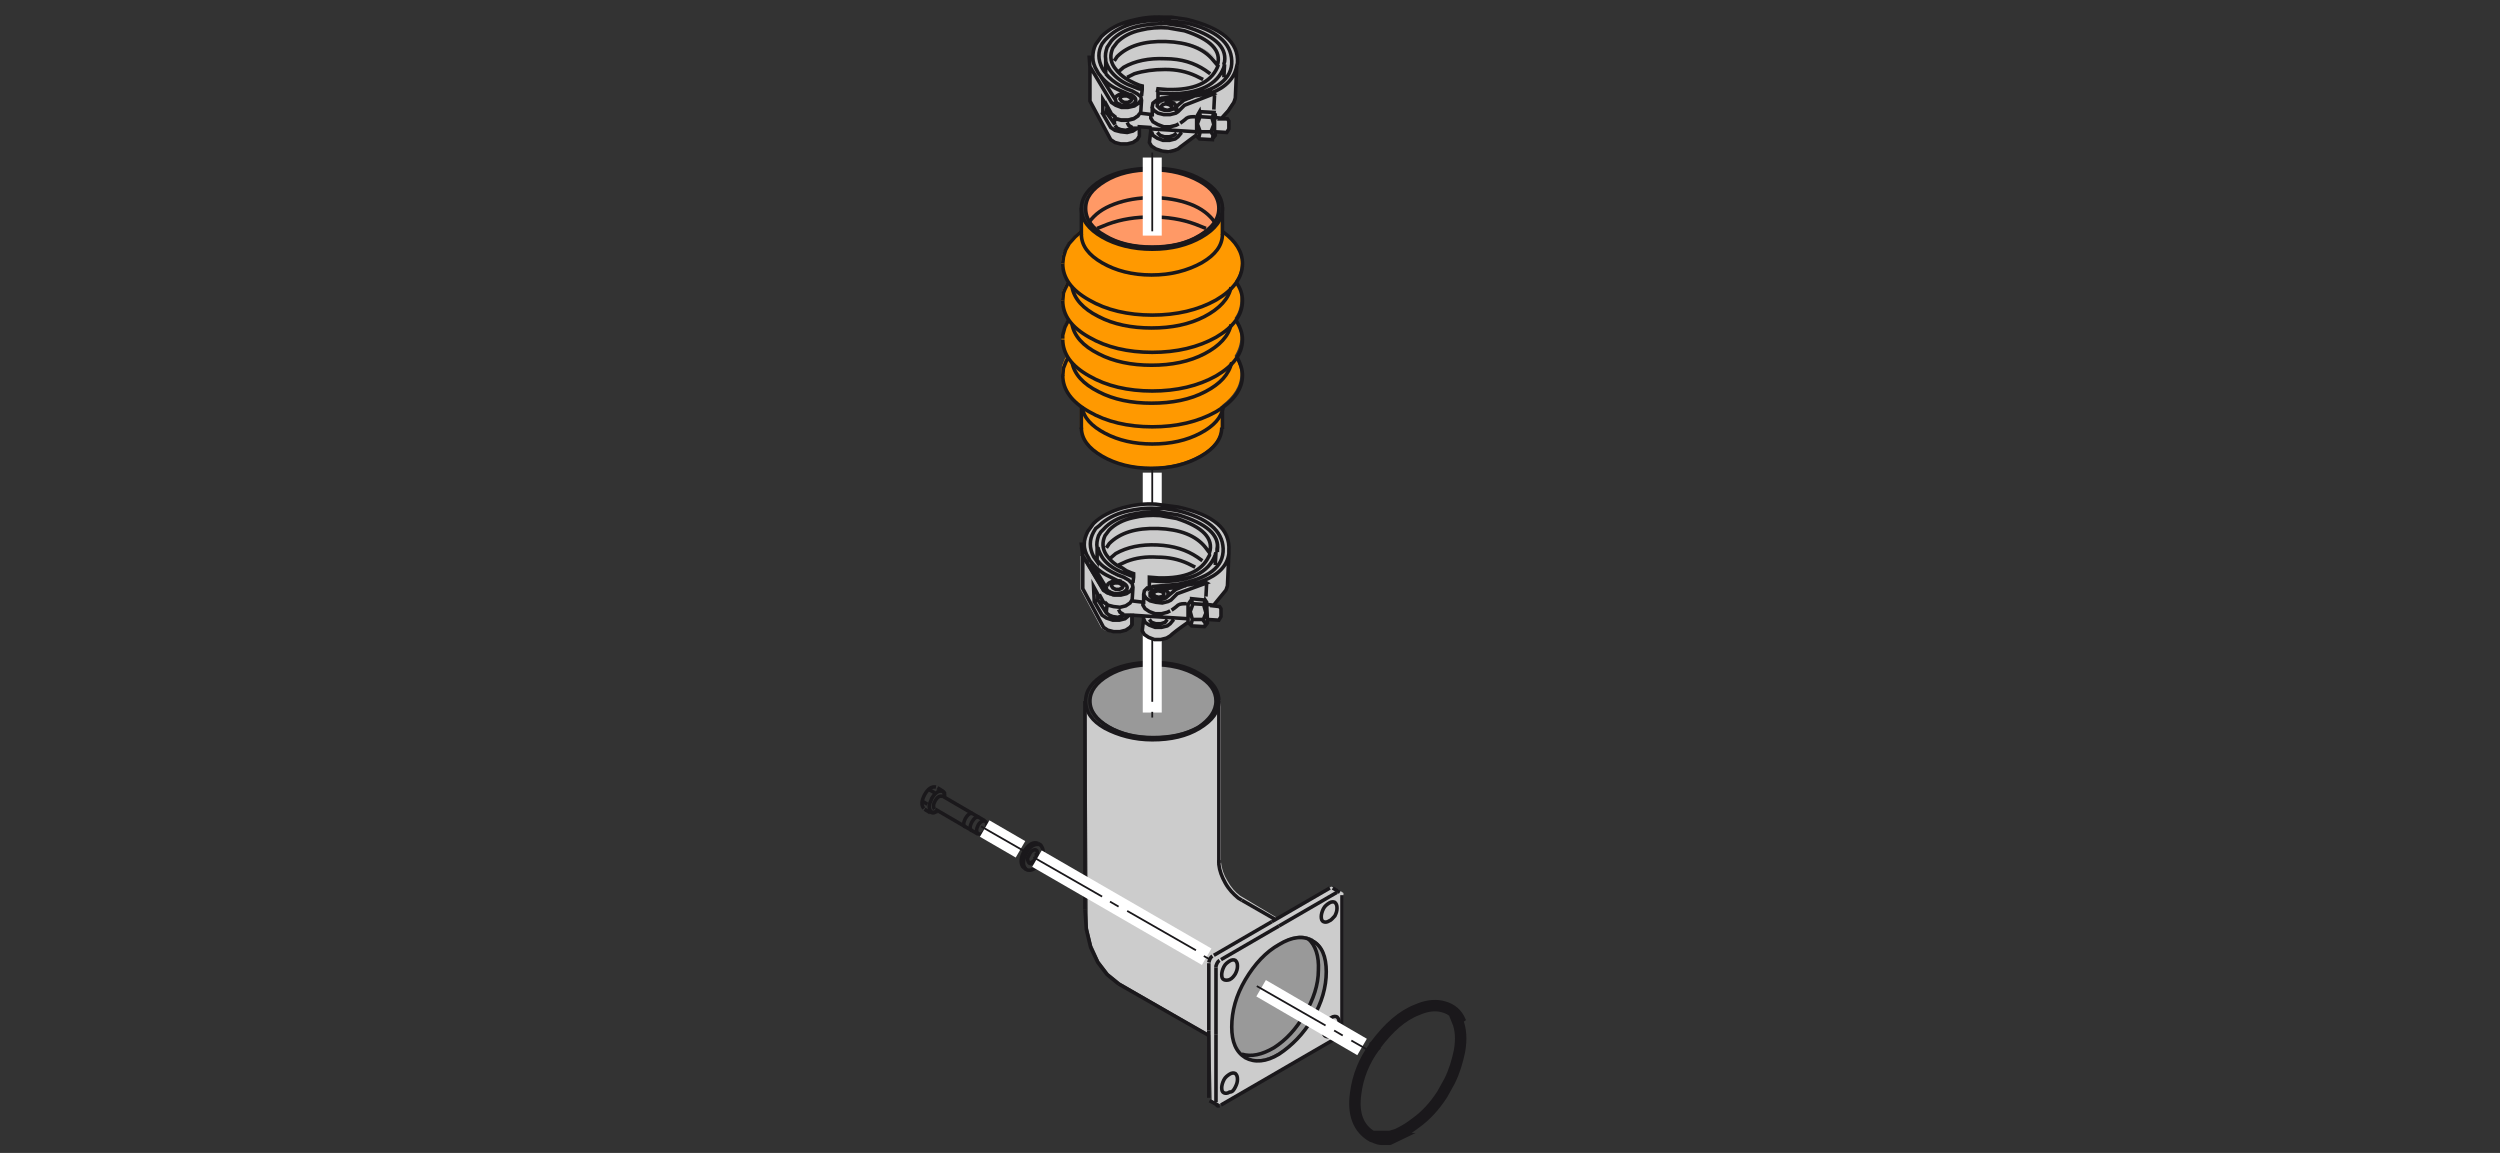 <?xml version="1.0" encoding="utf-8"?>
<!-- Generator: Adobe Illustrator 24.1.2, SVG Export Plug-In . SVG Version: 6.00 Build 0)  -->
<svg version="1.1" id="Ebene_1" xmlns="http://www.w3.org/2000/svg" xmlns:xlink="http://www.w3.org/1999/xlink" x="0px" y="0px"
	 viewBox="0 0 349.1 161" style="enable-background:new 0 0 349.1 161;" xml:space="preserve">
<rect x="0" y="0" width="349.1" height="161" fill="#333333" stroke="none"/>
<style type="text/css">
	.st0{fill:#FF9966;}
	.st1{fill:#FF9900;}
	.st2{fill:#999999;}
	.st3{fill:#CCCCCC;}
	.st4{fill:none;stroke:#1A181B;stroke-width:0.5;stroke-miterlimit:5;}
	.st5{fill:none;stroke:#1A181B;stroke-width:1.6;stroke-miterlimit:5;}
	.st6{fill:none;stroke:#FFFFFF;stroke-width:2.65;stroke-miterlimit:5;}
	.st7{fill:none;stroke:#1A181B;stroke-width:0.25;stroke-miterlimit:5;}
	.st8{fill:none;stroke:#1A181B;stroke-width:0.5;stroke-miterlimit:5;}
</style>
<g>
	<defs>
		<rect id="SVGID_1_" x="213.1" y="-113.9" width="62.5" height="20.9"/>
	</defs>
	<clipPath id="SVGID_2_">
		<use xlink:href="#SVGID_1_"  style="overflow:visible;"/>
	</clipPath>
</g>
<path class="st0" d="M170.1,28.9c0-1.5-0.9-2.8-2.7-3.8c-1.8-1-4-1.6-6.6-1.6c-2.6,0-4.8,0.5-6.6,1.6c-1.8,1.1-2.7,2.3-2.7,3.8
	c0,0.7,0.2,1.4,0.6,2c0.4,0.7,1.2,1.3,2.1,1.8c1.8,1,4,1.6,6.6,1.6c2.6,0,4.8-0.5,6.6-1.6c1-0.6,1.7-1.2,2.2-1.8
	C169.9,30.2,170.1,29.6,170.1,28.9z"/>
<path class="st1" d="M172.5,39.2c0.6-0.8,0.8-1.7,0.8-2.7c0-1.6-0.9-3.1-2.7-4.4v-2.7c-0.2,1.3-1.1,2.5-2.9,3.5
	c-1.9,1.1-4.2,1.7-6.9,1.7c-2.7,0-5.1-0.6-7-1.7c-1.9-1.1-2.8-2.4-2.9-3.9v3.1l-0.9,0.8l-0.8,0.9l-0.5,0.9l-0.4,1l-0.1,0.9
	c0,0.9,0.3,1.8,0.8,2.7l-0.5,1l-0.2,0.5l-0.1,1c0,1,0.3,1.9,0.9,2.7l-0.5,1l-0.3,1.1l-0.1,0.5c0,0.9,0.3,1.8,0.8,2.6l-0.3,0.4
	l-0.4,1l-0.1,1.1c0,1.7,0.9,3.2,2.6,4.5c0.1,0,0.1,0,0.1,0.1c0,0,0-0.1-0.1-0.1v2.9c0,1.5,1,2.8,2.9,3.9c1.9,1.1,4.2,1.7,6.9,1.7
	s5-0.6,7-1.7c1.9-1.1,2.8-2.4,2.9-3.9v-2.9c0,0,0.1,0,0.1-0.1c1.7-1.3,2.6-2.7,2.6-4.4c0-0.8-0.3-1.6-0.8-2.5
	c0.5-0.8,0.8-1.7,0.8-2.6c0-0.9-0.3-1.7-0.8-2.7c0.6-0.8,0.8-1.7,0.8-2.7C173.3,40.9,173.1,40.1,172.5,39.2z"/>
<path class="st2" d="M167.3,101.3c1.7-1,2.6-2.2,2.6-3.6c0-1.4-0.8-2.6-2.6-3.6c-1.7-1-3.8-1.5-6.2-1.5c-2.4,0-4.5,0.5-6.2,1.5
	c-1.7,1-2.6,2.2-2.6,3.6c0,1.4,0.9,2.6,2.6,3.6c1.8,1,3.8,1.5,6.2,1.5C163.5,102.8,165.6,102.3,167.3,101.3 M182.8,130.9
	c-1.2-0.4-2.6-0.2-4.2,0.7c-1.8,1-3.4,2.7-4.7,4.9c-1.3,2.2-2,4.4-2,6.6c0,1.8,0.5,3.1,1.4,4c0.1,0.1,0.3,0.2,0.5,0.4
	c1.3,0.7,2.9,0.6,4.7-0.5c1.8-1,3.3-2.7,4.7-4.9c1.3-2.2,1.9-4.4,1.9-6.6c0-2.1-0.6-3.5-1.9-4.3C183.2,131,183,130.9,182.8,130.9z"
	/>
<path class="st3" d="M167.6,101.5c-1.8,1-4,1.6-6.6,1.6c-2.6,0-4.8-0.5-6.6-1.6c-1.8-1-2.7-2.3-2.7-3.7l0.2,31.7l0.6,2.5l1,2.2
	l1.3,1.7l1.6,1.3l12.6,7.3l0.2,9.1l1,0.5c0.1,0.1,0.2,0.1,0.4,0.1l16.5-9.6c0.3-0.2,0.4-0.5,0.5-0.9v-19l-0.6-0.4l-1.1-0.5l-7.5,4.4
	l-5.2-3.1c-0.7-0.5-1.3-1.2-1.8-2.1c-0.5-0.8-0.8-1.7-0.9-2.6l0-22.7C170.3,99.2,169.4,100.5,167.6,101.5 M178.7,131.6
	c1.6-0.9,3-1.2,4.2-0.7c0.2,0.1,0.4,0.1,0.5,0.3c1.3,0.7,1.9,2.2,1.9,4.3c0,2.1-0.6,4.3-1.9,6.6c-1.3,2.2-2.9,3.9-4.7,4.9
	c-1.9,1.1-3.4,1.2-4.7,0.5c-0.2-0.1-0.4-0.2-0.5-0.4c-1-0.8-1.4-2.2-1.4-4c0-2.1,0.7-4.3,2-6.6C175.3,134.3,176.9,132.6,178.7,131.6
	z"/>
<path id="Layer1_5_MEMBER_1_MEMBER_1_1_STROKES" class="st4" d="M151,32.8V29"/>
<path id="Layer1_5_MEMBER_1_MEMBER_2_1_STROKES" class="st4" d="M151,56.7v3.2"/>
<path id="Layer1_5_MEMBER_1_MEMBER_3_1_STROKES" class="st4" d="M170.7,32.8v-3.9"/>
<path id="Layer1_5_MEMBER_1_MEMBER_4_1_STROKES" class="st4" d="M170.7,56.7v3.2"/>
<path id="Layer1_5_MEMBER_1_MEMBER_5_1_STROKES" class="st4" d="M160.9,34.8c2.7,0,5-0.6,6.9-1.7c1.9-1.1,2.9-2.4,2.9-4
	c0-1.6-1-2.9-2.9-4c-1.9-1.1-4.2-1.6-6.9-1.6c-2.7,0-5.1,0.5-7,1.6c-1.9,1.1-2.9,2.5-2.9,4c0,1.6,1,2.9,2.9,4
	C155.8,34.2,158.2,34.8,160.9,34.8z"/>
<path id="Layer1_5_MEMBER_1_MEMBER_6_1_STROKES" class="st4" d="M160.9,34.5c2.6,0,4.8-0.5,6.6-1.6c1.8-1.1,2.7-2.3,2.7-3.8
	c0-1.5-0.9-2.8-2.7-3.8c-1.8-1-4-1.6-6.6-1.6c-2.6,0-4.8,0.5-6.6,1.6c-1.8,1.1-2.7,2.3-2.7,3.8c0,1.5,0.9,2.8,2.7,3.8
	C156.1,34,158.3,34.5,160.9,34.5z"/>
<path id="Layer1_5_MEMBER_1_MEMBER_7_1_STROKES" class="st4" d="M151,32.7c0,1.6,1,2.9,2.9,4c1.9,1.1,4.2,1.7,6.9,1.7
	c2.7,0,5-0.6,7-1.7c1.9-1.1,2.9-2.4,2.9-4"/>
<path id="Layer1_5_MEMBER_1_MEMBER_8_1_STROKES" class="st4" d="M148.4,36.8c0,2,1.2,3.7,3.7,5.1c2.4,1.4,5.4,2.1,8.8,2.1
	s6.4-0.7,8.9-2.1c2.4-1.4,3.7-3.1,3.7-5.1c0-1.6-0.9-3.1-2.7-4.4"/>
<path id="Layer1_5_MEMBER_1_MEMBER_9_1_STROKES" class="st4" d="M151,32.3l-0.9,0.8l-0.8,0.9l-0.5,0.9l-0.3,1l-0.1,0.9"/>
<path id="Layer1_5_MEMBER_1_MEMBER_10_1_STROKES" class="st4" d="M148.4,42c0,2,1.2,3.7,3.7,5.1c2.4,1.4,5.4,2.1,8.8,2.1
	s6.4-0.7,8.9-2.1c2.4-1.4,3.7-3.1,3.7-5.1c0-0.9-0.3-1.8-0.9-2.6"/>
<path id="Layer1_5_MEMBER_1_MEMBER_11_1_STROKES" class="st4" d="M149.2,39.4l-0.5,1l-0.2,0.5l-0.1,1.1"/>
<path id="Layer1_5_MEMBER_1_MEMBER_12_1_STROKES" class="st4" d="M148.4,47.4c0,2,1.2,3.7,3.7,5.1c2.4,1.4,5.4,2.1,8.8,2.1
	s6.4-0.7,8.9-2.1c2.4-1.4,3.7-3.1,3.7-5.1c0-0.8-0.3-1.7-0.9-2.7"/>
<path id="Layer1_5_MEMBER_1_MEMBER_13_1_STROKES" class="st4" d="M149.2,44.7l-0.5,1l-0.3,1.1l0,0.5"/>
<path id="Layer1_5_MEMBER_1_MEMBER_14_1_STROKES" class="st4" d="M148.4,52.4c0,2,1.2,3.7,3.7,5.1c2.4,1.4,5.4,2.1,8.8,2.1
	s6.4-0.7,8.9-2.1c2.4-1.4,3.7-3.1,3.7-5.1c0-0.8-0.3-1.7-0.8-2.6"/>
<path id="Layer1_5_MEMBER_1_MEMBER_15_1_STROKES" class="st4" d="M149.2,49.9l-0.3,0.5l-0.4,1l-0.1,1.1"/>
<path id="Layer1_5_MEMBER_1_MEMBER_16_1_STROKES" class="st4" d="M151.1,56.8c0.2,1.5,1.3,2.7,3.2,3.7c1.9,1,4.1,1.5,6.6,1.5
	c2.6,0,4.8-0.5,6.7-1.5c1.9-1,3-2.2,3.2-3.7"/>
<path id="Layer1_5_MEMBER_1_MEMBER_17_1_STROKES" class="st4" d="M151,59.7c0,1.6,1,2.9,2.9,4c1.9,1.1,4.2,1.7,6.9,1.7
	c2.7,0,5-0.6,6.9-1.7c1.9-1.1,2.9-2.4,2.9-4"/>
<path id="Layer1_5_MEMBER_1_MEMBER_18_1_STROKES" class="st4" d="M149.7,40.1c0.3,1.6,1.5,3,3.7,4.1c2.1,1.1,4.6,1.6,7.4,1.6
	c2.8,0,5.3-0.5,7.4-1.6c2.1-1.1,3.4-2.5,3.7-4.1"/>
<path id="Layer1_5_MEMBER_1_MEMBER_19_1_STROKES" class="st4" d="M149.7,45.3c0.3,1.6,1.5,3,3.7,4.1c2.1,1.1,4.6,1.6,7.4,1.6
	c2.8,0,5.3-0.5,7.4-1.6c2.1-1.1,3.4-2.5,3.7-4.1"/>
<path id="Layer1_5_MEMBER_1_MEMBER_20_1_STROKES" class="st4" d="M149.7,50.6c0.3,1.6,1.5,3,3.7,4.1c2.1,1.1,4.6,1.6,7.4,1.6
	c2.9,0,5.4-0.5,7.5-1.6c2.1-1.1,3.3-2.4,3.7-4.1"/>
<path id="Layer1_5_MEMBER_1_MEMBER_21_1_STROKES" class="st4" d="M169.6,31c-0.7-1-1.8-1.9-3.4-2.5c-1.6-0.6-3.4-0.9-5.3-0.9
	c-1.9,0-3.7,0.3-5.3,0.9c-1.6,0.6-2.7,1.4-3.5,2.5"/>
<path id="Layer1_5_MEMBER_1_MEMBER_22_1_STROKES" class="st4" d="M168.4,31.9l-1.5-0.6c-1.9-0.7-3.9-1-6.1-1c-2.2,0-4.2,0.3-6.1,1
	l-1.5,0.6"/>
<path id="Layer1_5_MEMBER_1_MEMBER_23_1_STROKES" class="st4" d="M137.6,115.9c0.1-0.3,0.2-0.5,0.2-0.7c0-0.3-0.1-0.4-0.2-0.5
	c-0.1-0.1-0.3-0.1-0.5,0c-0.2,0.1-0.4,0.3-0.5,0.5c-0.3,0.6-0.3,1,0,1.2C136.9,116.6,137.2,116.5,137.6,115.9z"/>
<path id="Layer1_5_MEMBER_1_MEMBER_24_1_STROKES" class="st4" d="M131.6,111.2c-0.4-0.1-0.7,0.1-1,0.6s-0.3,0.9-0.1,1.2"/>
<path id="Layer1_5_MEMBER_1_MEMBER_25_1_STROKES" class="st4" d="M137.5,114.6l-6-3.5"/>
<path id="Layer1_5_MEMBER_1_MEMBER_26_1_STROKES" class="st4" d="M136.6,116.5l-6-3.5"/>
<path id="Layer1_5_MEMBER_1_MEMBER_27_1_STROKES" class="st4" d="M130.9,113.3l-0.3,0.1c-0.4,0.1-0.7,0-0.8-0.5
	c-0.1-0.4,0-0.7,0.2-1.1l0.1-0.3l0.2-0.3c0.2-0.3,0.5-0.6,0.8-0.7c0.4-0.1,0.7,0,0.8,0.4l0,0.3"/>
<path id="Layer1_5_MEMBER_1_MEMBER_28_1_STROKES" class="st4" d="M130.7,109.9c-0.6-0.1-1.1,0.2-1.6,1.1c-0.4,0.8-0.5,1.4-0.1,1.9"
	/>
<path id="Layer1_5_MEMBER_1_MEMBER_29_1_STROKES" class="st4" d="M130.9,110l0.8,0.5"/>
<path id="Layer1_5_MEMBER_1_MEMBER_30_1_STROKES" class="st4" d="M129.8,110.3l0.7,0.4"/>
<path id="Layer1_5_MEMBER_1_MEMBER_31_1_STROKES" class="st4" d="M128.8,111.9l0.7,0.4"/>
<path id="Layer1_5_MEMBER_1_MEMBER_32_1_STROKES" class="st4" d="M131.7,110.5c0.1,0.1,0.2,0.3,0.3,0.4"/>
<path id="Layer1_5_MEMBER_1_MEMBER_33_1_STROKES" class="st4" d="M129.9,113.4l0.3,0.1h0.2l0.2-0.1"/>
<path id="Layer1_5_MEMBER_1_MEMBER_34_1_STROKES" class="st4" d="M135.7,116c-0.3-0.2-0.3-0.6,0-1.2c0.3-0.5,0.6-0.8,1-0.7"/>
<path id="Layer1_5_MEMBER_1_MEMBER_35_1_STROKES" class="st4" d="M134.8,115.5c-0.3-0.2-0.3-0.6,0-1.2c0.3-0.5,0.6-0.8,1-0.7"/>
<path id="Layer1_5_MEMBER_1_MEMBER_36_1_STROKES" class="st4" d="M129.1,113l0.8,0.5"/>
<path id="Layer1_5_MEMBER_1_MEMBER_37_1_STROKES" class="st4" d="M143.9,120.6c0.2,0,0.4-0.1,0.6-0.3l0.2-0.3l0.1-0.3
	c0.1-0.4,0.1-0.7,0-0.9c-0.2-0.2-0.4-0.2-0.8,0.1l-0.2,0.3l-0.3,0.6v0.3C143.6,120.4,143.7,120.6,143.9,120.6z"/>
<path id="Layer1_5_MEMBER_1_MEMBER_38_1_STROKES" class="st4" d="M145,117.8l-0.3-0.1c-0.6-0.1-1.2,0.4-1.7,1.2
	c-0.5,0.9-0.5,1.6-0.2,2.1l0.2,0.2"/>
<path id="Layer1_5_MEMBER_1_MEMBER_39_1_STROKES" class="st4" d="M143.9,120.5l0.2-0.1c0.5-0.3,0.7-0.8,0.6-1.3"/>
<path id="Layer1_5_MEMBER_1_MEMBER_40_1_STROKES" class="st4" d="M143,121.2l0.3,0.2"/>
<path id="Layer1_5_MEMBER_1_MEMBER_41_1_STROKES" class="st4" d="M145.3,118l-0.2-0.1l-0.2,0c-0.6,0-1.2,0.4-1.6,1.3
	c-0.5,0.9-0.5,1.6-0.1,2.1l0.1,0.1l0.2,0.1c0.6,0.1,1.2-0.2,1.7-1.1c0.5-0.9,0.6-1.6,0.3-2.1l-0.1-0.2L145.3,118z"/>
<path id="Layer1_5_MEMBER_1_MEMBER_42_1_STROKES" class="st4" d="M145,117.8l0.3,0.2"/>
<path id="Layer1_5_MEMBER_1_MEMBER_43_1_STROKES" class="st5" d="M198.4,140.8c1.1-0.4,2.2-0.5,3.2-0.2c1.1,0.3,1.9,1,2.3,2l0.1,0.2
	c-0.2-0.2-0.4-0.3-0.5-0.3h0l0,0c0.5,1.2,0.6,2.6,0.3,4.3c-0.3,1.4-0.7,2.8-1.4,4.2l-1,1.8c-1.1,1.7-2.3,3-3.7,4l-0.4,0.3
	c-0.8,0.6-1.6,1-2.2,1.3l-1,0.3h-0.1l-0.1,0l-0.1,0h-0.1v0c0.1,0.1,0.2,0.2,0.2,0.3c0.1,0,0.3,0,0.4,0h0c-0.2,0.1-0.3,0.1-0.4,0.1
	c0,0-0.1,0-0.1,0c-0.3,0-0.6,0-0.8,0c-0.3,0-0.7-0.1-1.1-0.3l-0.3-0.1c-1.9-1.1-2.7-3.1-2.3-6c0.3-2.4,1.2-4.6,2.6-6.5l0.1-0.1
	l0-0.1l0.1-0.1c1.8-2.4,3.7-4.1,5.8-4.9L198.4,140.8z"/>
<path id="Layer1_5_MEMBER_1_MEMBER_44_1_STROKES" class="st4" d="M170.3,134.1c-0.3,0.2-0.4,0.5-0.5,0.8l0,0.2"/>
<path id="Layer1_5_MEMBER_1_MEMBER_45_1_STROKES" class="st4" d="M169.8,154.1c0.1,0.3,0.2,0.4,0.5,0.3"/>
<path id="Layer1_5_MEMBER_1_MEMBER_46_1_STROKES" class="st4" d="M186.9,144.8c0.3-0.2,0.4-0.5,0.5-0.9"/>
<path id="Layer1_5_MEMBER_1_MEMBER_47_1_STROKES" class="st4" d="M187.4,125v18.8"/>
<path id="Layer1_5_MEMBER_1_MEMBER_48_1_STROKES" class="st4" d="M186.7,144.9l-16.2,9.4"/>
<path id="Layer1_5_MEMBER_1_MEMBER_49_1_STROKES" class="st4" d="M178.6,129.3l-8.1,4.7"/>
<path id="Layer1_5_MEMBER_1_MEMBER_50_1_STROKES" class="st4" d="M186.7,124.6l-8.1,4.7"/>
<path id="Layer1_5_MEMBER_1_MEMBER_51_1_STROKES" class="st4" d="M169.8,144.5v9.4"/>
<path id="Layer1_5_MEMBER_1_MEMBER_52_1_STROKES" class="st4" d="M169.8,135.1v9.4"/>
<path id="Layer1_5_MEMBER_1_MEMBER_53_1_STROKES" class="st4" d="M183.3,142.2c1.3-2.2,1.9-4.4,1.9-6.5c0-2.1-0.6-3.6-1.9-4.3
	c-1.3-0.8-2.9-0.6-4.7,0.5c-1.8,1-3.4,2.7-4.7,4.9c-1.3,2.2-1.9,4.4-1.9,6.6c0,2.1,0.6,3.5,1.9,4.3c1.3,0.7,2.9,0.6,4.7-0.5
	C180.4,146,182,144.4,183.3,142.2z"/>
<path id="Layer1_5_MEMBER_1_MEMBER_54_1_STROKES" class="st4" d="M169.3,133.5c-0.3,0.2-0.4,0.5-0.5,0.9"/>
<path id="Layer1_5_MEMBER_1_MEMBER_55_1_STROKES" class="st4" d="M177.6,128.7l-8.1,4.7"/>
<path id="Layer1_5_MEMBER_1_MEMBER_56_1_STROKES" class="st4" d="M168.8,143.9v9.4"/>
<path id="Layer1_5_MEMBER_1_MEMBER_57_1_STROKES" class="st4" d="M168.8,134.5v9.4"/>
<path id="Layer1_5_MEMBER_1_MEMBER_58_1_STROKES" class="st4" d="M173.4,147.2c1.3,0.4,2.8,0.1,4.5-0.9c1.7-1.1,3.1-2.6,4.3-4.7
	c1.2-2,1.9-4.1,1.9-6.1c0.1-2-0.4-3.5-1.4-4.4"/>
<path id="Layer1_5_MEMBER_1_MEMBER_59_1_STROKES" class="st4" d="M168.9,153.7l1.1,0.6"/>
<path id="Layer1_5_MEMBER_1_MEMBER_60_1_STROKES" class="st4" d="M186.1,124l1,0.6"/>
<path id="Layer1_5_MEMBER_1_MEMBER_61_1_STROKES" class="st4" d="M185.7,124l-8.1,4.7"/>
<path id="Layer1_5_MEMBER_1_MEMBER_62_1_STROKES" class="st4" d="M172.5,136c0.2-0.4,0.3-0.7,0.3-1.1c0-0.4-0.1-0.6-0.3-0.8
	c-0.2-0.1-0.5-0.1-0.8,0.1c-0.3,0.2-0.6,0.4-0.8,0.8c-0.2,0.4-0.3,0.8-0.3,1.1c0,0.4,0.1,0.6,0.3,0.7c0.2,0.1,0.5,0.1,0.8,0
	C172.1,136.6,172.3,136.3,172.5,136z"/>
<path id="Layer1_5_MEMBER_1_MEMBER_63_1_STROKES" class="st4" d="M186.4,127.9c0.2-0.4,0.3-0.7,0.3-1.1c0-0.4-0.1-0.6-0.3-0.8
	c-0.2-0.1-0.5-0.1-0.8,0.1c-0.3,0.2-0.6,0.4-0.8,0.8c-0.2,0.4-0.3,0.8-0.3,1.1c0,0.4,0.1,0.6,0.3,0.7c0.2,0.1,0.5,0.1,0.8-0.1
	C185.9,128.5,186.1,128.2,186.4,127.9z"/>
<path id="Layer1_5_MEMBER_1_MEMBER_64_1_STROKES" class="st4" d="M172.5,151.8c0.2-0.4,0.3-0.7,0.3-1.1c0-0.4-0.1-0.6-0.3-0.8
	c-0.2-0.1-0.5-0.1-0.8,0.1c-0.3,0.2-0.6,0.4-0.8,0.8c-0.2,0.4-0.3,0.8-0.3,1.1c0,0.4,0.1,0.6,0.3,0.7c0.2,0.1,0.5,0.1,0.8-0.1
	C172.1,152.5,172.3,152.2,172.5,151.8z"/>
<path id="Layer1_5_MEMBER_1_MEMBER_65_1_STROKES" class="st4" d="M167.5,94.1c-1.8-1.1-4-1.6-6.6-1.6s-4.8,0.5-6.6,1.6
	c-1.8,1.1-2.7,2.3-2.7,3.8s0.9,2.8,2.7,3.8c1.9,1,4.1,1.6,6.6,1.6c2.6,0,4.8-0.5,6.6-1.6c1.8-1.1,2.7-2.3,2.7-3.8
	S169.3,95.1,167.5,94.1z"/>
<path id="Layer1_5_MEMBER_1_MEMBER_66_1_STROKES" class="st4" d="M170.2,97.9v22.6"/>
<path id="Layer1_5_MEMBER_1_MEMBER_67_1_STROKES" class="st4" d="M151.5,127l0.2,2.8l0.6,2.5l1,2.1l1.3,1.7l1.6,1.3"/>
<path id="Layer1_5_MEMBER_1_MEMBER_68_1_STROKES" class="st4" d="M156.2,137.4l12.6,7.2"/>
<path id="Layer1_5_MEMBER_1_MEMBER_69_1_STROKES" class="st4" d="M151.5,97.9V127"/>
<path id="Layer1_5_MEMBER_1_MEMBER_70_1_STROKES" class="st4" d="M170.2,120.1l0,0.6c0.1,0.9,0.4,1.7,0.9,2.6s1.1,1.5,1.8,2.1
	l0.5,0.3"/>
<path id="Layer1_5_MEMBER_1_MEMBER_71_1_STROKES" class="st4" d="M173.4,125.7l4.7,2.7"/>
<path id="Layer1_5_MEMBER_1_MEMBER_72_1_STROKES" class="st4" d="M186.7,143.9c0.2-0.4,0.3-0.7,0.3-1.1s-0.1-0.6-0.3-0.8
	c-0.2-0.1-0.5-0.1-0.8,0.1c-0.3,0.2-0.6,0.4-0.8,0.8c-0.2,0.4-0.3,0.8-0.3,1.1c0,0.4,0.1,0.6,0.3,0.7c0.2,0.1,0.5,0.1,0.8,0
	C186.2,144.5,186.4,144.3,186.7,143.9z"/>
<path id="Layer1_5_MEMBER_1_MEMBER_73_1_STROKES" class="st4" d="M169.8,97.9c0-1.4-0.8-2.6-2.6-3.6c-1.7-1-3.8-1.5-6.2-1.5
	c-2.4,0-4.5,0.5-6.2,1.5c-1.7,1-2.6,2.2-2.6,3.6c0,1.4,0.9,2.6,2.6,3.6c1.7,1,3.8,1.5,6.2,1.5c2.4,0,4.5-0.4,6.3-1.4
	C168.9,100.5,169.8,99.3,169.8,97.9z"/>
<path id="Layer1_5_MEMBER_1_MEMBER_74_1_STROKES" class="st6" d="M144.8,119.9l23.7,13.7"/>
<path id="Layer1_5_MEMBER_1_MEMBER_75_1_STROKES" class="st7" d="M144.3,119.7l9.6,5.5"/>
<path id="Layer1_5_MEMBER_1_MEMBER_76_1_STROKES" class="st7" d="M155,125.9l1.2,0.7"/>
<path id="Layer1_5_MEMBER_1_MEMBER_77_1_STROKES" class="st7" d="M157.4,127.2l9.6,5.5"/>
<path id="Layer1_5_MEMBER_1_MEMBER_78_1_STROKES" class="st7" d="M168.1,133.5l0.9,0.5"/>
<path id="Layer1_5_MEMBER_1_MEMBER_79_1_STROKES" class="st6" d="M160.9,22v10.9"/>
<path id="Layer1_5_MEMBER_1_MEMBER_80_1_STROKES" class="st7" d="M160.9,21.3v11"/>
<path id="Layer1_5_MEMBER_1_MEMBER_81_1_STROKES" class="st6" d="M160.9,66v11.7"/>
<path id="Layer1_5_MEMBER_1_MEMBER_82_1_STROKES" class="st7" d="M160.9,65.4v11"/>
<path id="Layer1_5_MEMBER_1_MEMBER_83_1_STROKES" class="st6" d="M160.9,87.5v12"/>
<path id="Layer1_5_MEMBER_1_MEMBER_84_1_STROKES" class="st7" d="M160.9,87v11"/>
<path id="Layer1_5_MEMBER_1_MEMBER_85_1_STROKES" class="st7" d="M160.9,99.4v0.8"/>
<path id="Layer1_5_MEMBER_1_MEMBER_86_1_STROKES" class="st6" d="M137.5,115.7l5,2.9"/>
<path id="Layer1_5_MEMBER_1_MEMBER_87_1_STROKES" class="st7" d="M137,115.4l6.1,3.5"/>
<path id="Layer1_5_MEMBER_1_MEMBER_88_1_STROKES" class="st6" d="M176.1,138l14.1,8.2"/>
<path id="Layer1_5_MEMBER_1_MEMBER_89_1_STROKES" class="st7" d="M175.5,137.7l9.6,5.5"/>
<path id="Layer1_5_MEMBER_1_MEMBER_90_1_STROKES" class="st7" d="M186.3,143.9l1.2,0.7"/>
<path id="Layer1_5_MEMBER_1_MEMBER_91_1_STROKES" class="st7" d="M188.7,145.3l2.1,1.2"/>
<path class="st3" d="M169.4,18.9l-0.3-0.5h-1.5l-0.2,0.8l0.1,0.1l1.8,0.1l0-0.1L169.4,18.9 M164.5,19.1l0.5-0.6L164.5,19.1l-0.4,0.3
	l-0.8,0.2h-0.9l-0.8-0.3l-0.6-0.4l-0.2-0.5l-0.2,1.7l0.3,0.5l0.6,0.4l0.9,0.3l0.9,0.1L164,21l0.5-0.3c0.3-0.3,1.2-0.9,2.5-1.9v-0.4
	l-6.4-0.4l0.1,0.4l0.2,0.5l0.6,0.4l0.8,0.3h0.9l0.8-0.2L164.5,19.1 M163.8,18.8l0.4-0.3L163.8,18.8l-0.6,0.2h-0.7l-0.6-0.2l-0.4-0.4
	l0.4,0.4l0.6,0.2h0.7L163.8,18.8 M163.3,14.2l0.6,0.2l0.4,0.4v0.4l-0.3,0.3l1.3-1.1l1.5-0.6c-0.6,0.1-1.2,0.2-1.9,0.3l-2.3,0.2
	H163.3 M162.1,14.4l-0.4,0.3v0.4l0.4,0.4l0.6,0.2h0.7l0.6-0.2l0.1-0.1l0.3-0.3v-0.4l-0.4-0.4l-0.6-0.2h-0.7L162.1,14.4 M162.2,14.8
	l0.3-0.2l0.4-0.1l0.4,0.1l0.4,0.2V15l-0.2,0.2l-0.4,0.1l-0.4-0.1l-0.4-0.2L162.2,14.8 M162.5,14.6l-0.3,0.2l0,0.3l0.4,0.2l0.4,0.1
	l0.4-0.1l0.2-0.2v-0.3l-0.4-0.2l-0.4-0.1L162.5,14.6 M169.3,16.4l-1.6-0.1l-0.4,1.1l0.4,1.1h1.5l0.4-1L169.3,16.4 M170.5,16.5
	l-0.9-0.1l0,2l1.6,0.1l0.3-0.5v-1.1l-0.2-0.3L170.5,16.5 M169.4,15.7l-0.2,0.7l0.3,1.1l-0.4,1l0.3,0.5l-0.1,0.5l0.4-0.5v-0.5l0-2V16
	L169.4,15.7 M167.7,16.2L167.7,16.2l1.6,0.2l0.2-0.7l0,0l-1.8-0.1l0,0.1L167.7,16.2 M167.7,16.3L167.7,16.3l-0.1-0.6l-0.4,0.7v2v0.4
	l0.4,0.4l0.2-0.8l-0.4-1.1L167.7,16.3 M154.5,15.7l-0.5,0.2l1.1,1.9l0.6,0.4l0.8,0.2l0.9,0.1l0.8-0.2l0.6-0.4l-0.8,0l-0.2,0.1
	l-0.6,0.2l-0.7-0.1l-0.5-0.2l-0.3-0.4L154.5,15.7 M155.8,16.4L155.8,16.4l-0.2,0.8l0.1,0.2l0.3,0.4l0.5,0.2l0.7,0.1l0.6-0.2l0.2-0.1
	l-0.5-0.3l-0.2-0.4l0.2,0.4l0.5,0.3l0.8,0l0.3,0l1.5,0.1l6.4,0.4v-2l0.4-0.7l0-0.1l1.8,0.1l0,0l0.3,0.3v0.4l0.9,0.1l1-1.1l0.8-1.2
	l0.2-0.6l0.2-4.5c-0.3,1.7-1.5,3-3.6,3.8l0.4,0.3l-0.1,2l0.1-2l-4.1,1.6l-0.9,0.9l-0.3,0.2l-0.8,0.2l-0.9,0l-0.8-0.2l-0.6-0.4
	l-0.3-0.5V16l0,0.5L161,17l0.6,0.4l0.8,0.3l0.9,0l0.8-0.2l0.4-0.2l-0.4,0.2l-0.8,0.2l-0.9,0l-0.8-0.3L161,17l-0.3-0.5l0-0.5
	l-1.7-0.2l-0.2,0.3l-0.6,0.4l-0.8,0.2l-0.9,0L155.8,16.4 M164.8,17.2c0.6-0.4,0.9-0.7,0.9-0.7c0.3-0.2,0.7-0.2,1.2-0.2
	c-0.5,0-0.9,0.1-1.2,0.2C165.6,16.5,165.3,16.7,164.8,17.2 M154.5,15.7l0-0.8l-0.6-1l0,2L154.5,15.7 M155.7,16.3l-0.5-0.4l-0.6-1.1
	l0,0.8l1.2,1.7l-0.1-0.2L155.7,16.3 M155.7,13.8C155.7,13.8,155.7,13.9,155.7,13.8c0,0.3,0.2,0.4,0.4,0.6c0.3,0.2,0.6,0.3,1,0.3
	c0.4,0,0.7,0,1-0.2c0.3-0.2,0.4-0.4,0.4-0.6c0-0.2-0.1-0.4-0.4-0.6c-0.1-0.1-0.3-0.1-0.4-0.2c0,0-0.1,0-0.1,0
	c-0.1-0.1-0.3-0.1-0.5-0.1c-0.4,0-0.7,0.1-1,0.2C155.9,13.4,155.7,13.6,155.7,13.8 M157.8,13.6l0.2,0.3l-0.2,0.3l-0.4,0.2h-0.5
	l-0.4-0.2l-0.2-0.3l0.1-0.3l0.4-0.1h0.5L157.8,13.6 M158,13.8l-0.2-0.3l-0.4-0.2h-0.5l-0.4,0.1l-0.1,0.3l0.2,0.3l0.4,0.2h0.5
	l0.4-0.2L158,13.8 M155.8,14.8l-0.6-0.4l-3-5l0,4.7l2.9,5.4l0.6,0.4l0.8,0.2l0.9,0l0.8-0.2l0.6-0.4l0.3-0.5l0-1.3l-0.3,0l-0.6,0.4
	l-0.8,0.2l-0.9-0.1l-0.8-0.2l-0.6-0.4l-1.1-1.9l0-2l0.6,1l0.6,1.1l0.5,0.4l0.1,0.1l0.8,0.2l0.9,0l0.8-0.2l0.6-0.4l0.2-0.3l0.1-0.2
	l0.1-1.6l-0.3,0.4l-0.6,0.4l-0.9,0.2h-0.9L155.8,14.8 M156,12.4c-1-0.5-1.9-1.2-2.5-2l2.2,3.5c0,0,0-0.1,0-0.1
	c0-0.2,0.2-0.4,0.4-0.5c0.3-0.2,0.6-0.2,1-0.2c0.2,0,0.3,0,0.5,0.1L156,12.4 M162.7,2.9l2.9,0.4c4.2,0.9,6.3,2.7,6.4,5.3
	c0,2.5-2.1,4.2-6.4,4.9l-3.4,0.3l-0.5,0.3l-0.2,0.1l-0.5,0.4l-0.1,0.5l0.3,0.5l0.6,0.4l0.8,0.2l0.9,0l0.8-0.2l0.3-0.2l0.9-0.9
	l4.1-1.6l-0.4-0.3c-0.7,0.3-1.5,0.5-2.3,0.6l-1.5,0.6l-1.3,1.1l-0.1,0.1l-0.6,0.2h-0.7l-0.6-0.2l-0.4-0.4v-0.4l0.4-0.3l0.6-0.2
	l2.3-0.2c0.7-0.1,1.3-0.2,1.9-0.3c0.9-0.2,1.6-0.4,2.3-0.6c2.1-0.8,3.3-2.1,3.6-3.8c0-0.1,0.1-0.3,0.1-0.4c0.2-2.9-2.2-4.9-7.1-6.1
	l-2.1-0.3l-1.1,0c-1.6-0.1-3.1,0.1-4.6,0.5c-1.7,0.4-3.1,1.2-4.1,2.2L153,6.2c-0.3,0.6-0.4,1.2-0.4,1.8c0,0.6,0.2,1.3,0.6,1.9
	c0.1,0.2,0.2,0.4,0.4,0.6c0.6,0.8,1.4,1.5,2.5,2l1.6,0.7c0,0,0.1,0,0.1,0c0.1,0,0.3,0.1,0.4,0.2c0.3,0.2,0.4,0.4,0.4,0.6
	c0,0.2-0.2,0.4-0.4,0.6c-0.3,0.1-0.6,0.2-1,0.2c-0.4,0-0.7-0.1-1-0.3c-0.3-0.1-0.4-0.3-0.4-0.5l-2.2-3.5c-0.2-0.2-0.3-0.4-0.4-0.6
	c-0.4-0.6-0.6-1.3-0.6-1.9h-0.4l0.1,1.4l3,5l0.6,0.4l0.8,0.3h0.9l0.9-0.2l0.6-0.4l0.3-0.4l-0.1-0.5l-0.5-0.4l-0.7-0.4l-0.8-0.3
	l-0.8-0.4c-0.9-0.5-1.6-1-2.1-1.7c-0.2-0.2-0.3-0.4-0.5-0.7c-0.6-1.2-0.7-2.3,0-3.4l0.4-0.5l0.4-0.4c0.9-0.9,2.2-1.6,3.8-2
	C159.8,3,161.2,2.8,162.7,2.9 M163,3.4l2.6,0.4c4,1.2,5.8,2.8,5.5,4.9c0,0.1-0.1,0.2-0.1,0.4l-0.1,1.8L171,9c0,0.1-0.1,0.2-0.1,0.4
	c-0.9,2.4-3.4,3.7-7.6,3.7l-1.6-0.1l0,1l0.5-0.3l3.4-0.3c4.3-0.7,6.5-2.4,6.4-4.9c-0.1-2.6-2.2-4.3-6.4-5.3l-2.9-0.4
	c-1.5,0-2.9,0.1-4.2,0.4c-1.6,0.4-2.9,1.1-3.8,2l-0.4,0.4l-0.4,0.5c-0.6,1.1-0.6,2.2,0,3.4c0.1,0.2,0.3,0.5,0.5,0.7l0-1.9
	c-0.1-0.6,0-1.1,0.2-1.7l0.6-0.9c0.8-0.9,2-1.6,3.6-2C160.2,3.5,161.6,3.3,163,3.4 M159.4,4.2c1.2-0.3,2.5-0.4,3.8-0.3l2.3,0.4
	c3.7,1.2,5.2,2.8,4.6,4.8c-0.1,0.1-0.1,0.3-0.2,0.4c-1,2.2-3.3,3.2-7,3.1l-1.3-0.1l-0.1,0.5l1.6,0.1c4.2,0,6.7-1.2,7.6-3.7
	c0.1-0.1,0.1-0.2,0.1-0.4c0-0.1,0-0.2,0.1-0.4c0.3-2.1-1.5-3.7-5.5-4.9L163,3.4c-1.4-0.1-2.8,0.1-4.1,0.4c-1.6,0.4-2.8,1.1-3.6,2
	l-0.6,0.9c-0.3,0.6-0.3,1.1-0.2,1.7c0.1,0.4,0.3,0.9,0.6,1.4c0.6,0.8,1.4,1.5,2.5,2l1.5,0.6l0.5,0.1V12l-0.4-0.1l-0.7-0.3l-0.6-0.3
	c-1-0.5-1.7-1.1-2.2-1.9c-0.6-0.9-0.7-1.8-0.2-2.7l0.6-0.8C156.9,5.1,158,4.5,159.4,4.2 M163.2,3.9c-1.3-0.1-2.6,0-3.8,0.3
	c-1.4,0.3-2.5,0.9-3.3,1.7l-0.6,0.8c-0.4,0.9-0.4,1.8,0.2,2.7c0.5,0.7,1.2,1.4,2.2,1.9l0.6,0.3l0.7,0.3l0.4,0.1v0.5l-0.1,0.9
	l0.1-0.9l-0.5-0.1l-1.5-0.6c-1.1-0.5-1.9-1.2-2.5-2c-0.3-0.5-0.6-1-0.6-1.4l0,1.9c0.5,0.6,1.2,1.2,2.1,1.7l0.8,0.4l0.8,0.3l0.7,0.4
	l0.5,0.4l0.1,0.5l-0.1,1.6l-0.1,0.2l1.7,0.2v-1.1l0.1-0.5l0.5-0.4l0.2-0.1l0-1l0.1-0.5l1.3,0.1c3.7,0.1,6-0.9,7-3.1
	c0-0.1,0.1-0.3,0.2-0.4l-0.6-0.7c-1.4-1.6-3.6-2.5-6.6-2.6c-3-0.1-5.3,0.6-6.8,2.1l-0.4,0.6l0.4-0.6c1.5-1.5,3.8-2.2,6.8-2.1
	c3.1,0.1,5.3,1,6.6,2.6l0.6,0.7c0.6-2-0.9-3.6-4.6-4.8L163.2,3.9 M157,9.3l-0.7,0.6L157,9.3c1.6-0.9,3.5-1.3,5.8-1.2
	c2.3,0,4.1,0.6,5.6,1.6l0.7,0.5l-0.7-0.5c-1.5-1-3.3-1.6-5.6-1.6C160.5,8,158.6,8.4,157,9.3 M158.3,10.2l-1,0.5L158.3,10.2
	c1.3-0.4,2.8-0.7,4.3-0.6c1.6,0.1,3,0.4,4.3,0.9l1,0.5l-1-0.5c-1.3-0.6-2.7-0.9-4.3-0.9C161.1,9.6,159.7,9.8,158.3,10.2z"/>
<path id="Layer1_5_MEMBER_1_MEMBER_92_1_STROKES" class="st8" d="M155.6,8.5l0.4-0.6c1.5-1.5,3.8-2.2,6.8-2.1c3.1,0.1,5.3,1,6.6,2.6
	l0.6,0.7c0.6-2-0.9-3.6-4.6-4.8l-2.3-0.4c-1.3-0.1-2.6,0-3.8,0.3c-1.4,0.3-2.5,0.9-3.3,1.7l-0.6,0.8c-0.4,0.9-0.4,1.8,0.2,2.7
	c0.5,0.7,1.2,1.4,2.2,1.9l0.6,0.3l0.7,0.3l0.4,0.1v0.5l-0.1,0.9 M170.9,10.8L171,9c0,0.1-0.1,0.2-0.1,0.4c-0.9,2.4-3.4,3.7-7.6,3.7
	l-1.6-0.1l0,1l0.5-0.3l3.4-0.3c4.3-0.7,6.5-2.4,6.4-4.9c-0.1-2.6-2.2-4.3-6.4-5.3l-2.9-0.4c-1.5,0-2.9,0.1-4.2,0.4
	c-1.6,0.4-2.9,1.1-3.8,2l-0.4,0.4l-0.4,0.5c-0.6,1.1-0.6,2.2,0,3.4c0.1,0.2,0.3,0.5,0.5,0.7l0-1.9c-0.1-0.6,0-1.1,0.2-1.7l0.6-0.9
	c0.8-0.9,2-1.6,3.6-2c1.3-0.3,2.7-0.4,4.1-0.4l2.6,0.4c4,1.2,5.8,2.8,5.5,4.9c0,0.1-0.1,0.2-0.1,0.4 M172.7,9.2
	c0-0.1,0.1-0.3,0.1-0.4c0.2-2.9-2.2-4.9-7.1-6.1l-2.1-0.3l-1.1,0c-1.6-0.1-3.1,0.1-4.6,0.5c-1.7,0.4-3.1,1.2-4.1,2.2L153,6.2
	c-0.3,0.6-0.4,1.2-0.4,1.8c0,0.6,0.2,1.3,0.6,1.9c0.1,0.2,0.2,0.4,0.4,0.6c0.6,0.8,1.4,1.5,2.5,2l1.6,0.7c0,0,0.1,0,0.1,0
	c0.1,0,0.3,0.1,0.4,0.2c0.3,0.2,0.4,0.4,0.4,0.6c0,0.2-0.2,0.4-0.4,0.6c-0.3,0.1-0.6,0.2-1,0.2c-0.4,0-0.7-0.1-1-0.3
	c-0.3-0.1-0.4-0.3-0.4-0.5l-2.2-3.5 M172.7,9.2l-0.2,4.5l-0.2,0.6l-0.8,1.2l-1,1.1l0.9,0l0.2,0.3v1.1l-0.3,0.5l-1.6-0.1v0.5
	l-0.4,0.5l0,0.1l-1.8-0.1l-0.1-0.1l-0.4-0.4c-1.3,1-2.2,1.6-2.5,1.9L164,21l-0.8,0.2l-0.9-0.1l-0.9-0.3l-0.6-0.4l-0.3-0.5l0.2-1.7
	l-0.1-0.4l-1.5-0.1l0,1.3l-0.3,0.5l-0.6,0.4l-0.8,0.2l-0.9,0l-0.8-0.2l-0.6-0.4l-2.9-5.4l0-4.7l-0.1-1.4h0.4 M169,10.3l-0.7-0.5
	c-1.5-1-3.3-1.6-5.6-1.6c-2.3-0.1-4.2,0.3-5.8,1.2l-0.7,0.6 M154.4,10.3c0.5,0.6,1.2,1.2,2.1,1.7l0.8,0.4l0.8,0.3l0.7,0.4l0.5,0.4
	l0.1,0.5l-0.1,1.6l-0.1,0.2l1.7,0.2v-1.1l0.1-0.5l0.5-0.4l0.2-0.1 M159.5,12.5l-0.5-0.1l-1.5-0.6c-1.1-0.5-1.9-1.2-2.5-2
	c-0.3-0.5-0.6-1-0.6-1.4 M168,11.1l-1-0.5c-1.3-0.6-2.7-0.9-4.3-0.9c-1.6,0-3,0.2-4.3,0.6l-1,0.5 M152.2,9.3l3,5l0.6,0.4l0.8,0.3
	h0.9l0.9-0.2l0.6-0.4l0.3-0.4 M155.7,13.9C155.7,13.9,155.7,13.8,155.7,13.9c0-0.3,0.2-0.5,0.4-0.6c0.3-0.2,0.6-0.2,1-0.2
	c0.2,0,0.3,0,0.5,0.1 M154.5,15.7l1.2,1.7l-0.1-0.2l0.1-0.9l-0.5-0.4l-0.6-1.1L154.5,15.7l-0.5,0.2l1.1,1.9l0.6,0.4l0.8,0.2l0.9,0.1
	l0.8-0.2l0.6-0.4l-0.8,0l-0.2,0.1l-0.6,0.2l-0.7-0.1l-0.5-0.2l-0.3-0.4 M159.1,15.9l-0.2,0.3l-0.6,0.4l-0.8,0.2l-0.9,0l-0.8-0.2
	l-0.1-0.1 M154.6,14.9l-0.6-1l0,2 M157.8,13.6l-0.4-0.2h-0.5l-0.4,0.1l-0.1,0.3l0.2,0.3l0.4,0.2h0.5l0.4-0.2l0.2-0.3L157.8,13.6z
	 M158.9,17.9l0.3,0 M158.1,17.8l-0.5-0.3l-0.2-0.4 M161.6,12.9l0.1-0.5l1.3,0.1c3.7,0.1,6-0.9,7-3.1c0-0.1,0.1-0.3,0.2-0.4
	 M167.4,19.2l0.2-0.8l-0.4-1.1l0.4-1.1v0l-0.1-0.6l-0.4,0.7v2v0.4 M167.7,16.3l1.6,0.1l0.2-0.7l0,0l-1.8-0.1l0,0.1 M160.8,14.9
	l0.3,0.5l0.6,0.4l0.8,0.2l0.9,0l0.8-0.2l0.3-0.2l0.9-0.9l4.1-1.6l-0.4-0.3c-0.7,0.3-1.5,0.5-2.3,0.6l-1.5,0.6l-1.3,1.1l-0.1,0.1
	l-0.6,0.2h-0.7l-0.6-0.2l-0.4-0.4v-0.4l0.4-0.3l0.6-0.2l2.3-0.2c0.7-0.1,1.3-0.2,1.9-0.3 M170.5,16.5l-0.9-0.1l0,2 M169.7,16.4V16
	l-0.3-0.3 M169.5,15.3l0.1-2 M162.2,14.8l0,0.3l0.4,0.2l0.4,0.1l0.4-0.1l0.2-0.2v-0.3l-0.4-0.2l-0.4-0.1l-0.4,0.1L162.2,14.8z
	 M164.6,17.3l-0.4,0.2l-0.8,0.2l-0.9,0l-0.8-0.3L161,17l-0.3-0.5l0-0.5 M162.6,14.2h0.7l0.6,0.2l0.4,0.4v0.4l-0.3,0.3 M160.8,18.4
	l0.2,0.5l0.6,0.4l0.8,0.3h0.9l0.8-0.2l0.4-0.3l0.5-0.6 M161.6,18.5l0.4,0.4l0.6,0.2h0.7l0.6-0.2l0.4-0.3 M169.3,19.4l0.1-0.5
	l-0.3-0.5h-1.5 M169.1,18.4l0.4-1l-0.3-1.1 M160.7,18l6.4,0.4 M164.8,17.2c0.6-0.4,0.9-0.7,0.9-0.7c0.3-0.2,0.7-0.2,1.2-0.2
	 M169.1,13c2.1-0.8,3.3-2.1,3.6-3.8"/>
<path class="st3" d="M168.5,84.5l0.1,1.9l1.6,0.1l0.3-0.5v-1.1l-0.2-0.3l-0.9-0.1L168.5,84.5 M166.5,86.5l-0.2,0.8l0.1,0.1l1.8,0.1
	l0,0l0-0.5l-0.3-0.4H166.5 M168.4,85.5l-0.3-1.1l-1.6-0.1l-0.4,1.1l0.3,1.1h1.5L168.4,85.5 M166.5,84.3L166.5,84.3l-0.1-0.6
	l-0.5,0.7v2v0.5l0.4,0.4l0.2-0.8l-0.3-1.1L166.5,84.3 M166.5,84.3L166.5,84.3l1.6,0.2l0.2-0.7l-0.1-0.1l-1.8-0.1l0,0.1L166.5,84.3
	 M168.5,84.1l-0.2-0.3l-0.2,0.7l0.3,1.1l-0.4,1l0.3,0.4l0,0.5l0.4-0.5v-0.5l-0.1-1.9V84.1 M159.7,86.4l-0.2,1.7l0.3,0.5l0.6,0.4
	l0.8,0.3l0.9,0l0.8-0.2l0.5-0.3c0.3-0.3,1.2-1,2.5-1.9v-0.5l-6.4-0.4L159.7,86.4l0.2,0.5l0.6,0.4l0.8,0.3h0.9l0.8-0.2l0.4-0.3
	l0.5-0.6l-0.5,0.6l-0.4,0.3l-0.8,0.2h-0.9l-0.8-0.3l-0.6-0.4L159.7,86.4 M160.5,86.5l0.3,0.4l0.6,0.2h0.7l0.6-0.2l0.3-0.4l-0.3,0.4
	l-0.6,0.2h-0.7l-0.6-0.2L160.5,86.5 M163.1,83.1l-0.2,0.3l1.3-1.1l1.5-0.6c-0.6,0.1-1.2,0.2-1.9,0.3l-2.2,0.2h0.7l0.6,0.2l0.3,0.3
	V83.1 M162.8,83.5L162.8,83.5l0.3-0.4v-0.4l-0.3-0.3l-0.6-0.2h-0.7l-0.6,0.2l-0.3,0.3v0.4l0.3,0.3l0.6,0.2h0.7L162.8,83.5
	 M162.5,82.8v0.3l-0.2,0.2l-0.5,0.1l-0.4-0.1l-0.3-0.2l0-0.3l0.2-0.2l0.4-0.1l0.5,0.1L162.5,82.8 M162.5,83.1v-0.3l-0.3-0.2
	l-0.5-0.1l-0.4,0.1l-0.2,0.2l0,0.3l0.3,0.2l0.4,0.1l0.5-0.1L162.5,83.1 M154.9,85.8l-0.4-0.3l-1.1-1.7l-0.5,0.2l1.1,1.9l0.6,0.4
	l0.9,0.3l0.9,0l0.8-0.2l0.6-0.5l-0.8,0l-0.2,0.1l-0.6,0.2l-0.7-0.1L154.9,85.8 M154.1,84l-0.6-1.1l0,0.8l1.1,1.7l0-0.2l0.1-0.9
	L154.1,84 M155,81.3c0.3-0.2,0.6-0.2,1-0.2c0.2,0,0.3,0,0.5,0.1l-1.6-0.8c-1.1-0.5-1.9-1.2-2.5-2l2.1,3.5c0,0,0,0,0-0.1
	C154.6,81.6,154.8,81.4,155,81.3 M158,83.9l-0.2,0.3l-0.6,0.4l-0.8,0.2l-0.9-0.1l-0.8-0.2l-0.1-0.1l-0.1,0.9l0,0.2l0.4,0.3l0.5,0.2
	l0.7,0.1l0.6-0.2l0.2-0.1l-0.5-0.3l-0.2-0.4l0.2,0.4l0.5,0.3l0.8,0l0.3,0.1l1.5,0.1l6.4,0.4v-2l0.5-0.7l0-0.1l1.8,0.1l0.1,0.1
	l0.2,0.3v0.4l0.9,0.1l1.8-2.2l0.2-0.6l0.2-4.5c-0.3,1.7-1.5,3-3.6,3.8l0.5,0.3l-0.1,2l0.1-2l-4.1,1.5l-0.9,0.9l-0.4,0.2l-0.8,0.2
	l-0.9-0.1l-0.8-0.2l-0.6-0.4l-0.3-0.5v1.1l0,0.5l0.3,0.5l0.6,0.4l0.8,0.3l0.9,0l0.8-0.2l0.4-0.2l-0.4,0.2l-0.8,0.2l-0.9,0l-0.8-0.3
	l-0.6-0.4l-0.3-0.5l0-0.5L158,83.9 M163.6,85.2c0.6-0.4,0.9-0.7,0.9-0.7c0.3-0.2,0.7-0.2,1.2-0.2c-0.5,0-0.9,0-1.2,0.2
	C164.5,84.5,164.2,84.8,163.6,85.2 M156.6,81.2C156.6,81.2,156.6,81.2,156.6,81.2c-0.3-0.1-0.4-0.1-0.6-0.1c-0.4,0-0.7,0.1-1,0.2
	c-0.3,0.1-0.4,0.3-0.5,0.5c0,0,0,0,0,0.1c0,0.2,0.2,0.4,0.4,0.5c0.3,0.2,0.6,0.3,1,0.3c0.4,0,0.7,0,1-0.2c0.3-0.2,0.4-0.4,0.5-0.6
	c0-0.2-0.1-0.4-0.4-0.6C156.9,81.3,156.8,81.2,156.6,81.2 M156.7,81.6l0.2,0.3l-0.2,0.3l-0.4,0.2h-0.5l-0.4-0.2l-0.2-0.3l0.1-0.3
	l0.4-0.1h0.5L156.7,81.6 M156.8,81.9l-0.2-0.3l-0.4-0.2h-0.5l-0.4,0.1l-0.1,0.3l0.2,0.3l0.4,0.2h0.5l0.4-0.2L156.8,81.9 M152.8,84
	l-0.1-2l0.6,1.1l0.6,1.1l0.5,0.3l0.1,0.1l0.8,0.2l0.9,0.1l0.8-0.2l0.6-0.4l0.2-0.3l0.1-0.2l0.1-1.6l-0.3,0.5l-0.6,0.4l-0.8,0.2h-0.9
	l-0.9-0.3l-0.6-0.4l-3-5l0,4.7l2.9,5.4l0.6,0.4l0.8,0.2l0.9,0l0.8-0.2l0.6-0.4l0.3-0.4l0-1.3l-0.3-0.1l-0.6,0.5l-0.8,0.2l-0.9,0
	l-0.9-0.3l-0.6-0.4L152.8,84 M152.8,81.9l0.1,2l0.5-0.2l0-0.8L152.8,81.9 M164.4,72.4l-2.3-0.4c-1.3-0.1-2.6,0-3.8,0.3
	c-1.4,0.3-2.5,0.9-3.3,1.7l-0.6,0.8c-0.4,0.9-0.4,1.8,0.2,2.7c0.5,0.7,1.2,1.4,2.2,1.8l0.6,0.4L158,80l0.3,0.1v0.5l-0.1,0.8l0.1-0.8
	l-0.4-0.1l-1.5-0.6c-1.1-0.5-2-1.2-2.5-2c-0.3-0.5-0.5-0.9-0.6-1.4l0,1.9c0.5,0.6,1.2,1.2,2.1,1.7l0.8,0.4l0.8,0.3l0.7,0.4l0.5,0.5
	l0.1,0.5l-0.1,1.6l-0.1,0.2l1.7,0.2V83l0.1-0.5l0.4-0.4l0.2,0l0-1.1l0-0.4l1.3,0.1c3.7,0.1,6-0.9,7-3c0.1-0.1,0.1-0.3,0.2-0.4
	l-0.6-0.8c-1.4-1.6-3.6-2.4-6.6-2.6c-3-0.1-5.3,0.6-6.8,2.1l-0.4,0.6l0.4-0.6c1.5-1.5,3.7-2.2,6.8-2.1c3.1,0.1,5.3,1,6.6,2.6
	l0.6,0.8C169.6,75.1,168.1,73.5,164.4,72.4 M155.9,77.3l-0.7,0.6L155.9,77.3c1.6-0.9,3.5-1.3,5.8-1.2c2.3,0.1,4.1,0.6,5.6,1.7
	l0.7,0.5l-0.7-0.5c-1.5-1-3.3-1.6-5.6-1.7C159.4,76,157.4,76.4,155.9,77.3 M157.2,78.3l-1.1,0.5L157.2,78.3c1.3-0.4,2.8-0.6,4.3-0.6
	c1.6,0.1,3,0.4,4.3,0.9l1,0.5l-1-0.5c-1.3-0.6-2.7-0.9-4.3-0.9C160,77.6,158.5,77.8,157.2,78.3 M161.6,70.9l1,0l1.9,0.3
	c4.2,1,6.3,2.7,6.4,5.3c0.1,2.5-2.1,4.2-6.4,5l-3.4,0.3l-0.5,0.3l-0.2,0l-0.4,0.4l-0.1,0.5l0.3,0.5l0.6,0.4l0.8,0.2l0.9,0.1l0.8-0.2
	l0.4-0.2l0.9-0.9l4.1-1.5l-0.5-0.3c-0.7,0.3-1.4,0.5-2.3,0.6l-1.5,0.6l-1.3,1.1l-0.1,0.1l-0.6,0.2h-0.7l-0.6-0.2l-0.3-0.3v-0.4
	l0.3-0.3l0.6-0.2l2.2-0.2c0.7-0.1,1.3-0.2,1.9-0.3c0.9-0.2,1.6-0.4,2.3-0.6c2.1-0.8,3.4-2.1,3.6-3.8c0-0.1,0-0.3,0-0.4
	c0.2-2.9-2.1-5-7.1-6.1l-3.1-0.4c-1.6,0-3.1,0.1-4.6,0.5c-1.7,0.4-3.1,1.2-4.1,2.2l-0.8,1.1c-0.3,0.6-0.5,1.2-0.5,1.8
	c0,0.6,0.2,1.3,0.6,1.9c0.1,0.2,0.2,0.4,0.4,0.6c0.6,0.8,1.4,1.5,2.5,2l1.6,0.8c0,0,0.1,0,0.1,0c0.1,0,0.3,0.1,0.4,0.2
	c0.3,0.2,0.4,0.4,0.4,0.6c0,0.2-0.2,0.4-0.5,0.6c-0.3,0.1-0.6,0.2-1,0.2c-0.4,0-0.7-0.1-1-0.3c-0.3-0.1-0.4-0.3-0.4-0.5l-2.1-3.5
	c-0.2-0.2-0.3-0.4-0.4-0.6c-0.4-0.6-0.6-1.3-0.6-1.9H151l0.1,1.4l3,5l0.6,0.4l0.9,0.3h0.9l0.8-0.2l0.6-0.4l0.3-0.5l-0.1-0.5
	l-0.5-0.5l-0.7-0.4l-0.8-0.3l-0.8-0.4c-0.9-0.5-1.6-1-2.1-1.7c-0.2-0.2-0.3-0.5-0.5-0.7c-0.6-1.2-0.7-2.3,0-3.4l0.3-0.5l0.5-0.4
	c0.9-0.9,2.2-1.6,3.8-2C158.7,71,160.1,70.8,161.6,70.9 M164.4,71.8l-2.6-0.4c-1.4-0.1-2.8,0-4.2,0.4c-1.6,0.4-2.8,1.1-3.6,2
	l-0.4,0.4l-0.3,0.5c-0.2,0.6-0.3,1.1-0.2,1.7c0.1,0.4,0.3,0.9,0.6,1.4c0.6,0.8,1.4,1.5,2.5,2l1.5,0.6l0.4,0.1V80L158,80l-0.7-0.3
	l-0.6-0.4c-1-0.5-1.7-1.1-2.2-1.8c-0.6-0.9-0.6-1.8-0.2-2.7l0.6-0.8c0.8-0.8,1.9-1.4,3.3-1.7c1.2-0.3,2.5-0.4,3.8-0.3l2.3,0.4
	c3.7,1.2,5.2,2.8,4.6,4.8c-0.1,0.1-0.1,0.3-0.2,0.4c-1,2.2-3.3,3.2-7,3l-1.3-0.1l0,0.4l1.6,0.1c4.2,0,6.7-1.2,7.6-3.7
	c0.1-0.1,0.1-0.3,0.1-0.4c0-0.1,0-0.2,0-0.3C170.2,74.6,168.4,73,164.4,71.8 M161.8,71.5l2.6,0.4c4,1.2,5.8,2.8,5.5,4.9
	c0,0.1,0,0.2,0,0.3l-0.1,1.8l0.1-1.8c0,0.1-0.1,0.2-0.1,0.4c-0.9,2.4-3.4,3.7-7.6,3.7l-1.6-0.1l0,1.1l0.5-0.3l3.4-0.3
	c4.3-0.8,6.5-2.4,6.4-5c-0.1-2.5-2.2-4.3-6.4-5.3l-1.9-0.3l-1,0c-1.5-0.1-2.9,0.1-4.2,0.4c-1.6,0.4-2.9,1.1-3.8,2l-0.5,0.4l-0.3,0.5
	c-0.6,1.1-0.6,2.2,0,3.4c0.1,0.2,0.3,0.4,0.5,0.7l0-1.9c-0.1-0.6,0-1.1,0.2-1.7l0.3-0.5l0.4-0.4c0.8-0.9,2-1.6,3.6-2
	C159,71.5,160.4,71.4,161.8,71.5z"/>
<path id="Layer1_5_MEMBER_1_MEMBER_93_1_STROKES" class="st8" d="M169.7,78.9l0.1-1.8c0,0.1-0.1,0.2-0.1,0.4
	c-0.9,2.4-3.4,3.7-7.6,3.7l-1.6-0.1l0,1.1l0.5-0.3l3.4-0.3c4.3-0.8,6.5-2.4,6.4-5c-0.1-2.5-2.2-4.3-6.4-5.3l-1.9-0.3l-1,0
	c-1.5-0.1-2.9,0.1-4.2,0.4c-1.6,0.4-2.9,1.1-3.8,2l-0.5,0.4l-0.3,0.5c-0.6,1.1-0.6,2.2,0,3.4c0.1,0.2,0.3,0.4,0.5,0.7l0-1.9
	c-0.1-0.6,0-1.1,0.2-1.7l0.3-0.5l0.4-0.4c0.8-0.9,2-1.6,3.6-2c1.3-0.3,2.7-0.5,4.2-0.4l2.6,0.4c4,1.2,5.8,2.8,5.5,4.9
	c0,0.1,0,0.2,0,0.3 M154.5,76.5l0.4-0.6c1.5-1.5,3.7-2.2,6.8-2.1c3.1,0.1,5.3,1,6.6,2.6l0.6,0.8c0.6-2-0.9-3.6-4.6-4.8l-2.3-0.4
	c-1.3-0.1-2.6,0-3.8,0.3c-1.4,0.3-2.5,0.9-3.3,1.7l-0.6,0.8c-0.4,0.9-0.4,1.8,0.2,2.7c0.5,0.7,1.2,1.4,2.2,1.8l0.6,0.4L158,80
	l0.3,0.1v0.5l-0.1,0.8 M164.5,70.8c5,1.1,7.3,3.1,7.1,6.1c0,0.1,0,0.3,0,0.4l-0.2,4.5l-0.2,0.6l-1.8,2.2l0.9,0.1l0.2,0.3v1.1
	l-0.3,0.5l-1.6-0.1v0.5l-0.4,0.5l0,0l-1.8-0.1l-0.1-0.1l-0.4-0.4c-1.3,0.9-2.2,1.6-2.5,1.9l-0.5,0.3l-0.8,0.2l-0.9,0l-0.8-0.3
	l-0.6-0.4l-0.3-0.5l0.2-1.7l-0.1-0.4l-1.5-0.1l0,1.3l-0.3,0.4l-0.6,0.4l-0.8,0.2l-0.9,0l-0.8-0.2l-0.6-0.4l-2.9-5.4l0-4.7L151,76
	h0.4c0-0.6,0.2-1.2,0.5-1.8l0.8-1.1c1-1,2.4-1.7,4.1-2.2c1.5-0.4,3-0.6,4.6-0.5L164.5,70.8z M167.9,78.3l-0.7-0.5
	c-1.5-1-3.3-1.6-5.6-1.7c-2.3-0.1-4.2,0.3-5.8,1.2l-0.7,0.6 M151.1,77.4l3,5l0.6,0.4l0.9,0.3h0.9l0.8-0.2l0.6-0.4l0.3-0.5l-0.1-0.5
	l-0.5-0.5l-0.7-0.4l-0.8-0.3l-0.8-0.4c-0.9-0.5-1.6-1-2.1-1.7 M158.3,80.5l-0.4-0.1l-1.5-0.6c-1.1-0.5-2-1.2-2.5-2
	c-0.3-0.5-0.5-0.9-0.6-1.4 M166.9,79.2l-1-0.5c-1.3-0.6-2.7-0.9-4.3-0.9c-1.6-0.1-3,0.1-4.3,0.6l-1.1,0.5 M151.4,76
	c0,0.6,0.2,1.3,0.6,1.9c0.1,0.2,0.2,0.4,0.4,0.6c0.6,0.8,1.4,1.5,2.5,2l1.6,0.8c0,0,0.1,0,0.1,0c0.1,0,0.3,0.1,0.4,0.2
	c0.3,0.2,0.4,0.4,0.4,0.6c0,0.2-0.2,0.4-0.5,0.6c-0.3,0.1-0.6,0.2-1,0.2c-0.4,0-0.7-0.1-1-0.3c-0.3-0.1-0.4-0.3-0.4-0.5l-2.1-3.5
	 M152.8,84l0.5-0.2l0-0.8l-0.6-1.1L152.8,84l1.1,1.9l0.6,0.4l0.9,0.3l0.9,0l0.8-0.2l0.6-0.5l-0.8,0l-0.2,0.1l-0.6,0.2l-0.7-0.1
	l-0.5-0.2l-0.4-0.3l-1.1-1.7 M156.8,81.9l-0.2-0.3l-0.4-0.2h-0.5l-0.4,0.1l-0.1,0.3l0.2,0.3l0.4,0.2h0.5l0.4-0.2L156.8,81.9z
	 M158.2,82.1l-0.1,1.6l-0.1,0.2l1.7,0.2V83l0.1-0.5l0.4-0.4l0.2,0 M158,83.9l-0.2,0.3l-0.6,0.4l-0.8,0.2l-0.9-0.1l-0.8-0.2l-0.1-0.1
	l-0.1,0.9l0,0.2 M154.6,81.9C154.6,81.9,154.6,81.9,154.6,81.9c0-0.3,0.2-0.5,0.5-0.6c0.3-0.2,0.6-0.2,1-0.2c0.2,0,0.3,0,0.5,0.1
	 M154.6,84.4l-0.5-0.3l-0.6-1.1 M157.8,85.9l0.3,0.1 M156.9,85.8l-0.5-0.3l-0.2-0.4 M160.5,81l0-0.4l1.3,0.1c3.7,0.1,6-0.9,7-3
	c0.1-0.1,0.1-0.3,0.2-0.4 M159.7,83l0.3,0.5l0.6,0.4l0.8,0.2l0.9,0.1l0.8-0.2l0.4-0.2l0.9-0.9l4.1-1.5l-0.5-0.3
	c-0.7,0.3-1.4,0.5-2.3,0.6l-1.5,0.6l-1.3,1.1l-0.1,0.1l-0.6,0.2h-0.7l-0.6-0.2l-0.3-0.3v-0.4l0.3-0.3l0.6-0.2l2.2-0.2
	c0.7-0.1,1.3-0.2,1.9-0.3 M161.5,82.2h0.7l0.6,0.2l0.3,0.3v0.4l-0.2,0.3 M162.5,82.8l-0.3-0.2l-0.5-0.1l-0.4,0.1l-0.2,0.2l0,0.3
	l0.3,0.2l0.4,0.1l0.5-0.1l0.2-0.2V82.8z M163.4,85.3l-0.4,0.2l-0.8,0.2l-0.9,0l-0.8-0.3l-0.6-0.4l-0.3-0.5l0-0.5 M160.5,86.5
	l0.3,0.4l0.6,0.2h0.7l0.6-0.2l0.3-0.4 M159.7,86.4l0.2,0.5l0.6,0.4l0.8,0.3h0.9l0.8-0.2l0.4-0.3l0.5-0.6 M163.6,85.2
	c0.6-0.4,0.9-0.7,0.9-0.7c0.3-0.2,0.7-0.2,1.2-0.2 M168.4,83.3l0.1-2 M168.6,86.4l-0.1-1.9v-0.4l-0.2-0.3l-0.2,0.7l0.3,1.1l-0.4,1
	l0.3,0.4l0,0.5 M168.3,83.8L168.3,83.8l-1.9-0.2l0,0.1l0.1,0.6v0l1.6,0.1 M166.4,83.7l-0.5,0.7v2v0.5 M166.3,87.3l0.2-0.8l-0.3-1.1
	l0.4-1.1 M168,86.5h-1.5 M169.4,84.5l-0.9-0.1 M168,81.1c2.1-0.8,3.4-2.1,3.6-3.8 M159.5,86l6.4,0.4"/>
</svg>
